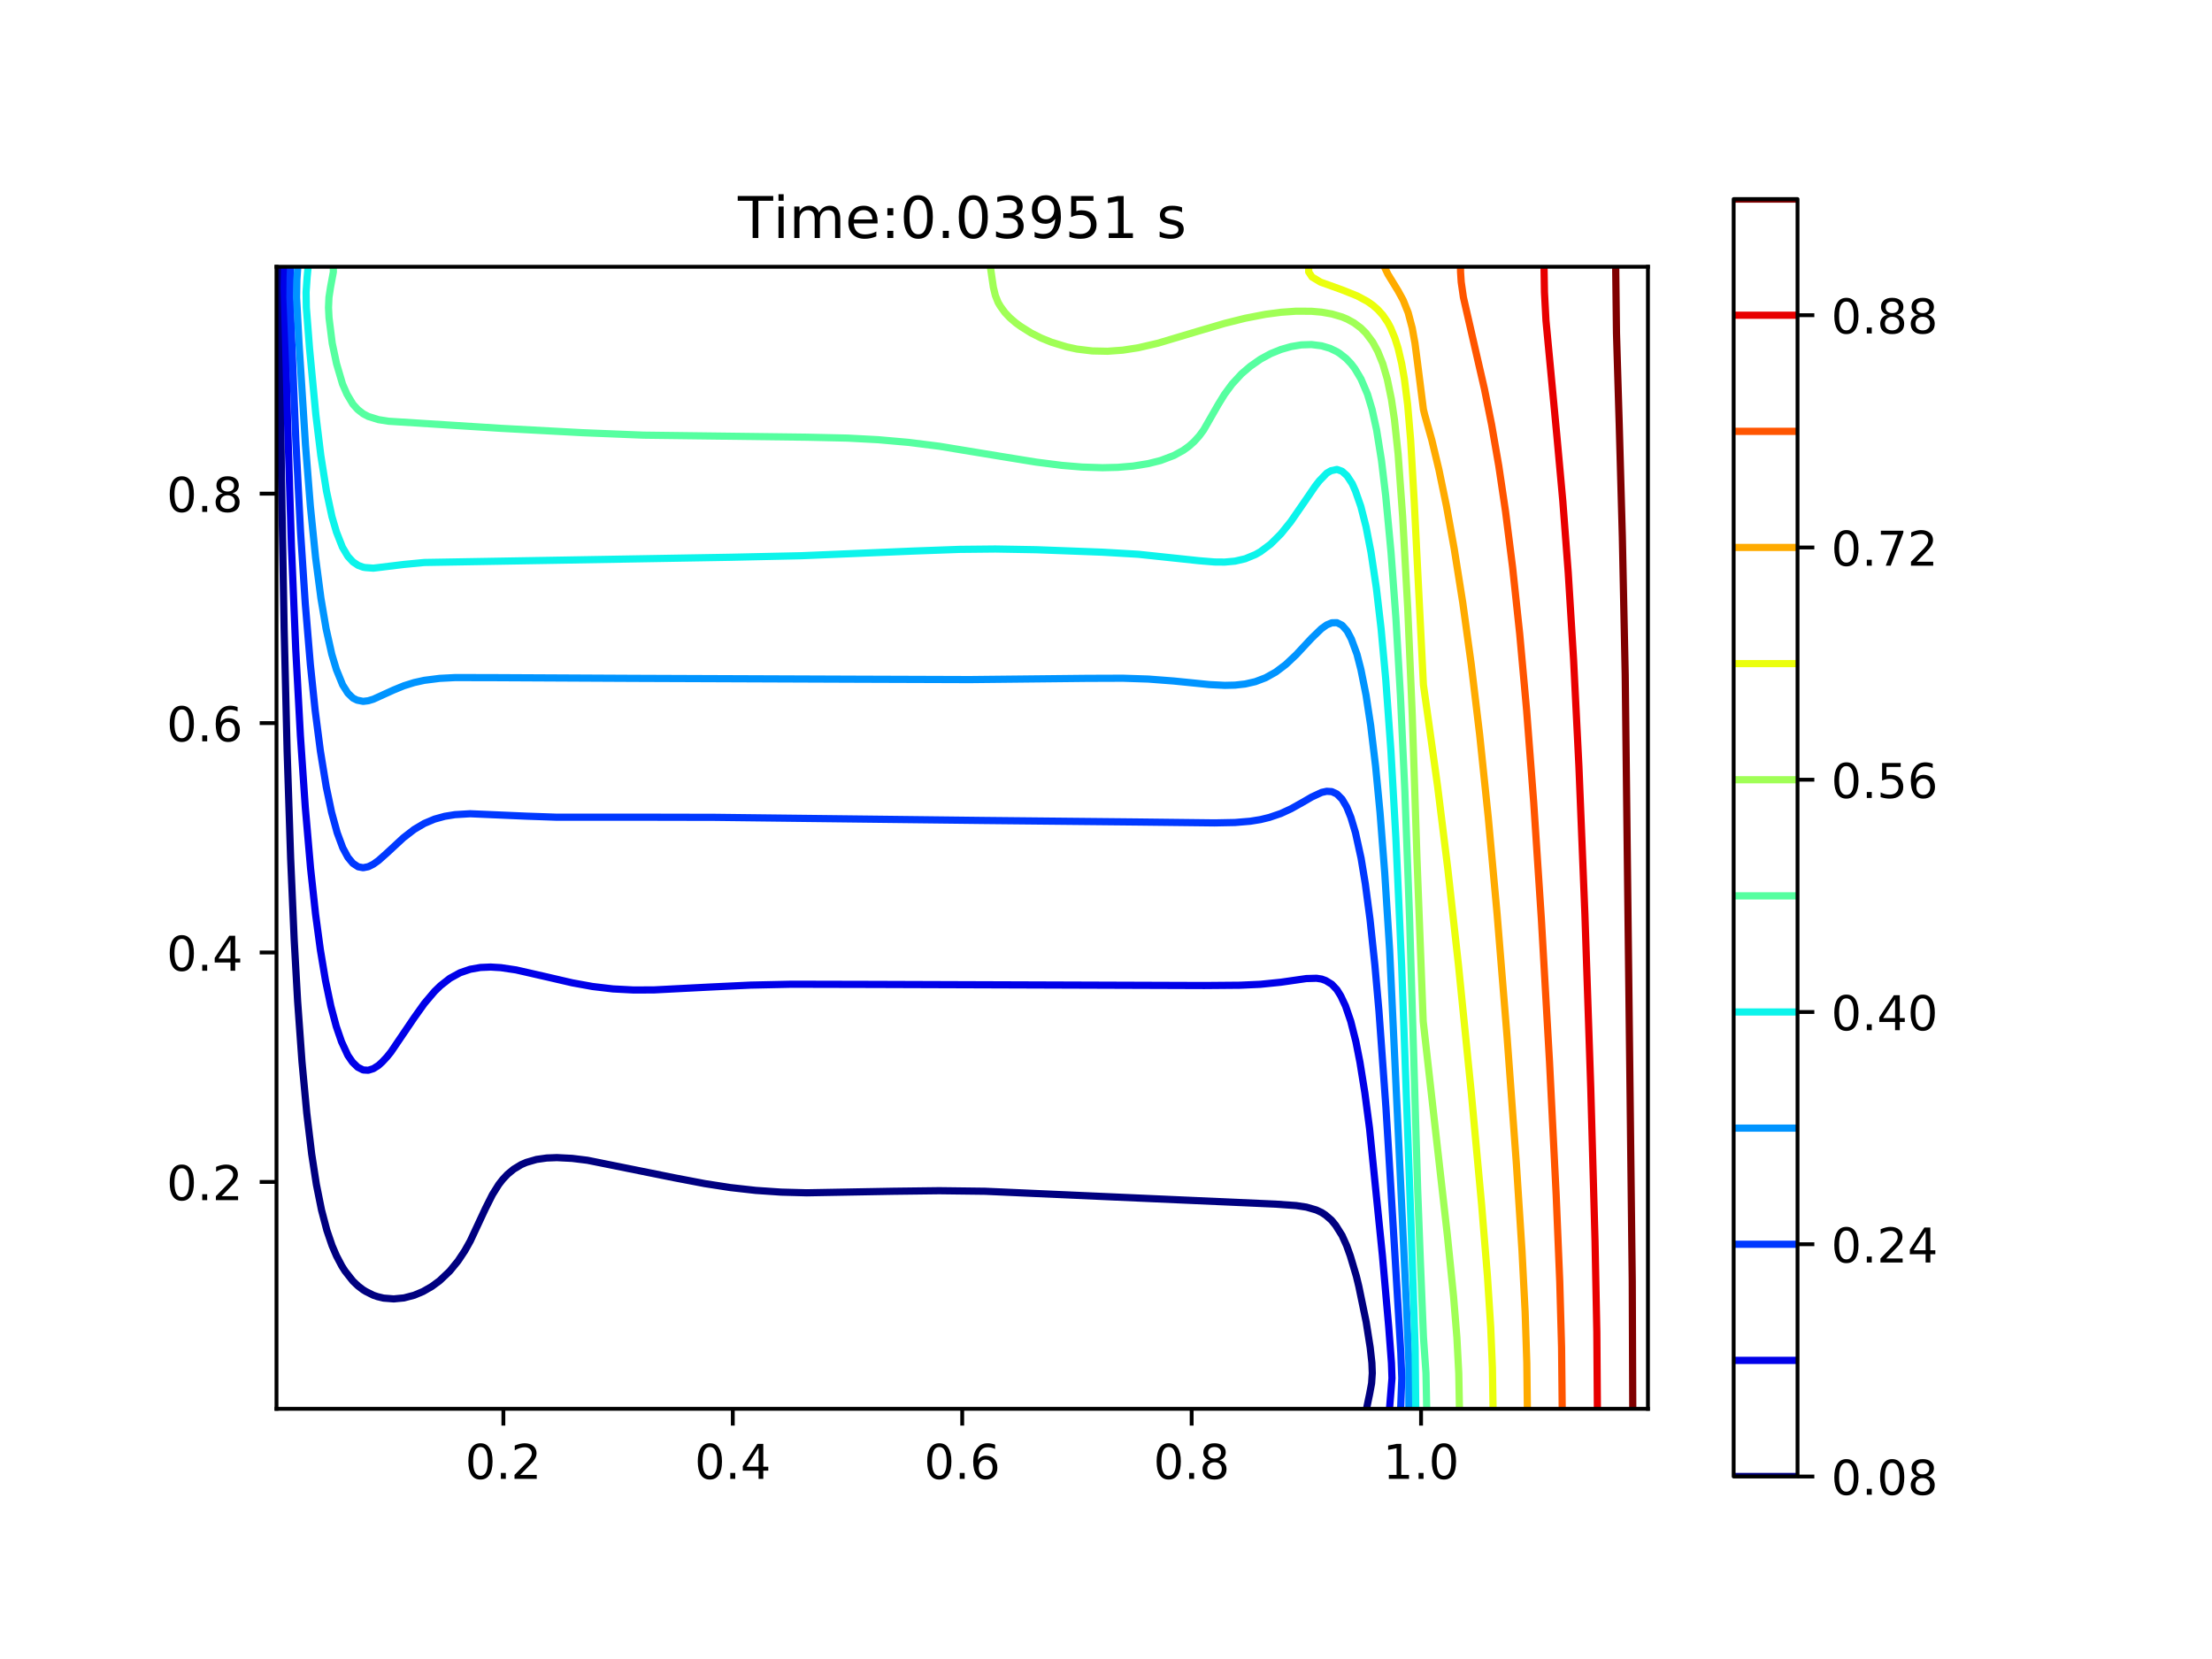 <?xml version="1.0" encoding="utf-8" standalone="no"?>
<!DOCTYPE svg PUBLIC "-//W3C//DTD SVG 1.1//EN"
  "http://www.w3.org/Graphics/SVG/1.1/DTD/svg11.dtd">
<!-- Created with matplotlib (http://matplotlib.org/) -->
<svg height="345.6pt" version="1.1" viewBox="0 0 460.8 345.6" width="460.8pt" xmlns="http://www.w3.org/2000/svg" xmlns:xlink="http://www.w3.org/1999/xlink">
 <defs>
  <style type="text/css">
*{stroke-linecap:butt;stroke-linejoin:round;}
  </style>
 </defs>
 <g id="figure_1">
  <g id="patch_1">
   <path d="M 0 345.6 
L 460.8 345.6 
L 460.8 0 
L 0 0 
z
" style="fill:#ffffff;"/>
  </g>
  <g id="axes_1">
   <g id="patch_2">
    <path d="M 57.6 293.479 
L 343.296 293.479 
L 343.296 55.577 
L 57.6 55.577 
z
" style="fill:#ffffff;"/>
   </g>
   <g id="matplotlib.axis_1">
    <g id="xtick_1">
     <g id="line2d_1">
      <defs>
       <path d="M 0 0 
L 0 3.5 
" id="m1a62c6490d" style="stroke:#000000;stroke-width:0.8;"/>
      </defs>
      <g>
       <use style="stroke:#000000;stroke-width:0.8;" x="104.862" xlink:href="#m1a62c6490d" y="293.479"/>
      </g>
     </g>
     <g id="text_1">
      <!-- 0.2 -->
      <defs>
       <path d="M 31.781 66.406 
Q 24.172 66.406 20.328 58.906 
Q 16.5 51.422 16.5 36.375 
Q 16.5 21.391 20.328 13.891 
Q 24.172 6.391 31.781 6.391 
Q 39.453 6.391 43.281 13.891 
Q 47.125 21.391 47.125 36.375 
Q 47.125 51.422 43.281 58.906 
Q 39.453 66.406 31.781 66.406 
z
M 31.781 74.219 
Q 44.047 74.219 50.516 64.516 
Q 56.984 54.828 56.984 36.375 
Q 56.984 17.969 50.516 8.266 
Q 44.047 -1.422 31.781 -1.422 
Q 19.531 -1.422 13.062 8.266 
Q 6.594 17.969 6.594 36.375 
Q 6.594 54.828 13.062 64.516 
Q 19.531 74.219 31.781 74.219 
z
" id="DejaVuSans-30"/>
       <path d="M 10.688 12.406 
L 21 12.406 
L 21 0 
L 10.688 0 
z
" id="DejaVuSans-2e"/>
       <path d="M 19.188 8.297 
L 53.609 8.297 
L 53.609 0 
L 7.328 0 
L 7.328 8.297 
Q 12.938 14.109 22.625 23.891 
Q 32.328 33.688 34.812 36.531 
Q 39.547 41.844 41.422 45.531 
Q 43.312 49.219 43.312 52.781 
Q 43.312 58.594 39.234 62.25 
Q 35.156 65.922 28.609 65.922 
Q 23.969 65.922 18.812 64.312 
Q 13.672 62.703 7.812 59.422 
L 7.812 69.391 
Q 13.766 71.781 18.938 73 
Q 24.125 74.219 28.422 74.219 
Q 39.75 74.219 46.484 68.547 
Q 53.219 62.891 53.219 53.422 
Q 53.219 48.922 51.531 44.891 
Q 49.859 40.875 45.406 35.406 
Q 44.188 33.984 37.641 27.219 
Q 31.109 20.453 19.188 8.297 
z
" id="DejaVuSans-32"/>
      </defs>
      <g transform="translate(96.91 308.078)scale(0.1 -0.1)">
       <use xlink:href="#DejaVuSans-30"/>
       <use x="63.623" xlink:href="#DejaVuSans-2e"/>
       <use x="95.41" xlink:href="#DejaVuSans-32"/>
      </g>
     </g>
    </g>
    <g id="xtick_2">
     <g id="line2d_2">
      <g>
       <use style="stroke:#000000;stroke-width:0.8;" x="152.655" xlink:href="#m1a62c6490d" y="293.479"/>
      </g>
     </g>
     <g id="text_2">
      <!-- 0.4 -->
      <defs>
       <path d="M 37.797 64.312 
L 12.891 25.391 
L 37.797 25.391 
z
M 35.203 72.906 
L 47.609 72.906 
L 47.609 25.391 
L 58.016 25.391 
L 58.016 17.188 
L 47.609 17.188 
L 47.609 0 
L 37.797 0 
L 37.797 17.188 
L 4.891 17.188 
L 4.891 26.703 
z
" id="DejaVuSans-34"/>
      </defs>
      <g transform="translate(144.703 308.078)scale(0.1 -0.1)">
       <use xlink:href="#DejaVuSans-30"/>
       <use x="63.623" xlink:href="#DejaVuSans-2e"/>
       <use x="95.41" xlink:href="#DejaVuSans-34"/>
      </g>
     </g>
    </g>
    <g id="xtick_3">
     <g id="line2d_3">
      <g>
       <use style="stroke:#000000;stroke-width:0.8;" x="200.448" xlink:href="#m1a62c6490d" y="293.479"/>
      </g>
     </g>
     <g id="text_3">
      <!-- 0.6 -->
      <defs>
       <path d="M 33.016 40.375 
Q 26.375 40.375 22.484 35.828 
Q 18.609 31.297 18.609 23.391 
Q 18.609 15.531 22.484 10.953 
Q 26.375 6.391 33.016 6.391 
Q 39.656 6.391 43.531 10.953 
Q 47.406 15.531 47.406 23.391 
Q 47.406 31.297 43.531 35.828 
Q 39.656 40.375 33.016 40.375 
z
M 52.594 71.297 
L 52.594 62.312 
Q 48.875 64.062 45.094 64.984 
Q 41.312 65.922 37.594 65.922 
Q 27.828 65.922 22.672 59.328 
Q 17.531 52.734 16.797 39.406 
Q 19.672 43.656 24.016 45.922 
Q 28.375 48.188 33.594 48.188 
Q 44.578 48.188 50.953 41.516 
Q 57.328 34.859 57.328 23.391 
Q 57.328 12.156 50.688 5.359 
Q 44.047 -1.422 33.016 -1.422 
Q 20.359 -1.422 13.672 8.266 
Q 6.984 17.969 6.984 36.375 
Q 6.984 53.656 15.188 63.938 
Q 23.391 74.219 37.203 74.219 
Q 40.922 74.219 44.703 73.484 
Q 48.484 72.75 52.594 71.297 
z
" id="DejaVuSans-36"/>
      </defs>
      <g transform="translate(192.496 308.078)scale(0.1 -0.1)">
       <use xlink:href="#DejaVuSans-30"/>
       <use x="63.623" xlink:href="#DejaVuSans-2e"/>
       <use x="95.41" xlink:href="#DejaVuSans-36"/>
      </g>
     </g>
    </g>
    <g id="xtick_4">
     <g id="line2d_4">
      <g>
       <use style="stroke:#000000;stroke-width:0.8;" x="248.241" xlink:href="#m1a62c6490d" y="293.479"/>
      </g>
     </g>
     <g id="text_4">
      <!-- 0.8 -->
      <defs>
       <path d="M 31.781 34.625 
Q 24.75 34.625 20.719 30.859 
Q 16.703 27.094 16.703 20.516 
Q 16.703 13.922 20.719 10.156 
Q 24.75 6.391 31.781 6.391 
Q 38.812 6.391 42.859 10.172 
Q 46.922 13.969 46.922 20.516 
Q 46.922 27.094 42.891 30.859 
Q 38.875 34.625 31.781 34.625 
z
M 21.922 38.812 
Q 15.578 40.375 12.031 44.719 
Q 8.5 49.078 8.5 55.328 
Q 8.5 64.062 14.719 69.141 
Q 20.953 74.219 31.781 74.219 
Q 42.672 74.219 48.875 69.141 
Q 55.078 64.062 55.078 55.328 
Q 55.078 49.078 51.531 44.719 
Q 48 40.375 41.703 38.812 
Q 48.828 37.156 52.797 32.312 
Q 56.781 27.484 56.781 20.516 
Q 56.781 9.906 50.312 4.234 
Q 43.844 -1.422 31.781 -1.422 
Q 19.734 -1.422 13.25 4.234 
Q 6.781 9.906 6.781 20.516 
Q 6.781 27.484 10.781 32.312 
Q 14.797 37.156 21.922 38.812 
z
M 18.312 54.391 
Q 18.312 48.734 21.844 45.562 
Q 25.391 42.391 31.781 42.391 
Q 38.141 42.391 41.719 45.562 
Q 45.312 48.734 45.312 54.391 
Q 45.312 60.062 41.719 63.234 
Q 38.141 66.406 31.781 66.406 
Q 25.391 66.406 21.844 63.234 
Q 18.312 60.062 18.312 54.391 
z
" id="DejaVuSans-38"/>
      </defs>
      <g transform="translate(240.289 308.078)scale(0.1 -0.1)">
       <use xlink:href="#DejaVuSans-30"/>
       <use x="63.623" xlink:href="#DejaVuSans-2e"/>
       <use x="95.41" xlink:href="#DejaVuSans-38"/>
      </g>
     </g>
    </g>
    <g id="xtick_5">
     <g id="line2d_5">
      <g>
       <use style="stroke:#000000;stroke-width:0.8;" x="296.034" xlink:href="#m1a62c6490d" y="293.479"/>
      </g>
     </g>
     <g id="text_5">
      <!-- 1.0 -->
      <defs>
       <path d="M 12.406 8.297 
L 28.516 8.297 
L 28.516 63.922 
L 10.984 60.406 
L 10.984 69.391 
L 28.422 72.906 
L 38.281 72.906 
L 38.281 8.297 
L 54.391 8.297 
L 54.391 0 
L 12.406 0 
z
" id="DejaVuSans-31"/>
      </defs>
      <g transform="translate(288.082 308.078)scale(0.1 -0.1)">
       <use xlink:href="#DejaVuSans-31"/>
       <use x="63.623" xlink:href="#DejaVuSans-2e"/>
       <use x="95.41" xlink:href="#DejaVuSans-30"/>
      </g>
     </g>
    </g>
   </g>
   <g id="matplotlib.axis_2">
    <g id="ytick_1">
     <g id="line2d_6">
      <defs>
       <path d="M 0 0 
L -3.5 0 
" id="mdaeac64f05" style="stroke:#000000;stroke-width:0.8;"/>
      </defs>
      <g>
       <use style="stroke:#000000;stroke-width:0.8;" x="57.6" xlink:href="#mdaeac64f05" y="246.218"/>
      </g>
     </g>
     <g id="text_6">
      <!-- 0.2 -->
      <g transform="translate(34.697 250.017)scale(0.1 -0.1)">
       <use xlink:href="#DejaVuSans-30"/>
       <use x="63.623" xlink:href="#DejaVuSans-2e"/>
       <use x="95.41" xlink:href="#DejaVuSans-32"/>
      </g>
     </g>
    </g>
    <g id="ytick_2">
     <g id="line2d_7">
      <g>
       <use style="stroke:#000000;stroke-width:0.8;" x="57.6" xlink:href="#mdaeac64f05" y="198.425"/>
      </g>
     </g>
     <g id="text_7">
      <!-- 0.4 -->
      <g transform="translate(34.697 202.224)scale(0.1 -0.1)">
       <use xlink:href="#DejaVuSans-30"/>
       <use x="63.623" xlink:href="#DejaVuSans-2e"/>
       <use x="95.41" xlink:href="#DejaVuSans-34"/>
      </g>
     </g>
    </g>
    <g id="ytick_3">
     <g id="line2d_8">
      <g>
       <use style="stroke:#000000;stroke-width:0.8;" x="57.6" xlink:href="#mdaeac64f05" y="150.631"/>
      </g>
     </g>
     <g id="text_8">
      <!-- 0.6 -->
      <g transform="translate(34.697 154.431)scale(0.1 -0.1)">
       <use xlink:href="#DejaVuSans-30"/>
       <use x="63.623" xlink:href="#DejaVuSans-2e"/>
       <use x="95.41" xlink:href="#DejaVuSans-36"/>
      </g>
     </g>
    </g>
    <g id="ytick_4">
     <g id="line2d_9">
      <g>
       <use style="stroke:#000000;stroke-width:0.8;" x="57.6" xlink:href="#mdaeac64f05" y="102.838"/>
      </g>
     </g>
     <g id="text_9">
      <!-- 0.8 -->
      <g transform="translate(34.697 106.638)scale(0.1 -0.1)">
       <use xlink:href="#DejaVuSans-30"/>
       <use x="63.623" xlink:href="#DejaVuSans-2e"/>
       <use x="95.41" xlink:href="#DejaVuSans-38"/>
      </g>
     </g>
    </g>
   </g>
   <g id="LineCollection_1">
    <path clip-path="url(#p2a12f50653)" d="M 284.671 293.479 
L 285.338 290.293 
L 285.73 288.169 
L 285.873 286.045 
L 285.792 283.921 
L 285.439 280.735 
L 284.606 275.424 
L 283.069 267.99 
L 282.555 265.866 
L 281.29 261.617 
L 280.531 259.493 
L 279.572 257.364 
L 278.239 255.245 
L 277.369 254.183 
L 276.138 253.121 
L 275.324 252.584 
L 274.204 252.059 
L 272.138 251.463 
L 270.013 251.142 
L 265.765 250.842 
L 205.227 248.163 
L 195.669 248.046 
L 186.11 248.162 
L 168.055 248.483 
L 162.745 248.341 
L 157.434 247.983 
L 152.124 247.388 
L 146.814 246.566 
L 140.441 245.347 
L 122.386 241.707 
L 119.2 241.314 
L 116.014 241.152 
L 113.89 241.233 
L 111.765 241.533 
L 109.641 242.151 
L 108.579 242.612 
L 107.011 243.562 
L 105.727 244.624 
L 104.728 245.686 
L 103.903 246.749 
L 102.574 248.873 
L 101.145 251.715 
L 97.959 258.543 
L 96.829 260.555 
L 95.419 262.68 
L 93.681 264.804 
L 91.586 266.792 
L 89.963 267.99 
L 88.114 269.052 
L 86.276 269.821 
L 84.152 270.38 
L 82.028 270.585 
L 79.903 270.418 
L 78.637 270.114 
L 77.779 269.822 
L 76.236 269.052 
L 75.655 268.698 
L 74.593 267.893 
L 73.531 266.883 
L 71.892 264.804 
L 71.212 263.742 
L 70.094 261.617 
L 69.182 259.493 
L 68.094 256.307 
L 66.975 252.059 
L 65.909 246.749 
L 64.924 240.376 
L 63.907 231.88 
L 62.91 221.198 
L 61.997 208.514 
L 61.284 195.769 
L 60.544 178.776 
L 59.813 156.473 
L 59.191 130.983 
L 58.61 98.059 
L 58.129 58.763 
L 58.166 55.577 
L 58.166 55.577 
" style="fill:none;stroke:#000080;stroke-width:1.5;"/>
   </g>
   <g id="LineCollection_2">
    <path clip-path="url(#p2a12f50653)" d="M 289.461 293.479 
L 289.975 287.107 
L 289.865 283.921 
L 289.3 276.486 
L 287.988 261.617 
L 285.301 235.066 
L 284.321 227.631 
L 283.297 221.259 
L 282.461 217.011 
L 281.388 212.762 
L 280.3 209.576 
L 279.3 207.452 
L 278.51 206.182 
L 277.448 205.046 
L 276.175 204.266 
L 275.324 203.958 
L 274.262 203.792 
L 272.138 203.852 
L 266.827 204.615 
L 262.579 205.045 
L 258.331 205.239 
L 250.896 205.302 
L 181.862 205.071 
L 164.869 205.033 
L 156.372 205.216 
L 147.876 205.618 
L 136.193 206.218 
L 131.945 206.23 
L 127.696 206.008 
L 123.448 205.508 
L 119.2 204.737 
L 113.89 203.506 
L 107.517 202.053 
L 104.331 201.579 
L 102.207 201.453 
L 100.083 201.543 
L 97.959 201.914 
L 95.834 202.642 
L 93.71 203.807 
L 91.765 205.328 
L 90.524 206.531 
L 88.4 209.04 
L 86.276 212.018 
L 81.451 219.135 
L 80.593 220.197 
L 79.598 221.259 
L 78.841 221.946 
L 77.779 222.62 
L 76.717 222.951 
L 75.655 222.892 
L 74.517 222.321 
L 73.432 221.259 
L 72.469 219.863 
L 71.148 217.011 
L 70.05 213.824 
L 68.918 209.576 
L 67.806 204.266 
L 66.742 197.893 
L 65.739 190.459 
L 64.699 180.9 
L 63.598 168.156 
L 62.581 153.287 
L 61.606 135.232 
L 60.719 113.99 
L 59.891 87.439 
L 59.21 59.825 
L 59.298 55.577 
L 59.298 55.577 
" style="fill:none;stroke:#0000e8;stroke-width:1.5;"/>
   </g>
   <g id="LineCollection_3">
    <path clip-path="url(#p2a12f50653)" d="M 291.781 293.479 
L 292.018 287.107 
L 291.815 281.797 
L 290.539 260.555 
L 288.722 230.818 
L 287.262 210.638 
L 286.415 201.08 
L 285.401 191.521 
L 284.416 184.087 
L 283.538 178.776 
L 282.369 173.466 
L 281.414 170.28 
L 280.563 168.156 
L 279.572 166.473 
L 278.51 165.407 
L 277.448 164.911 
L 276.386 164.841 
L 275.324 165.073 
L 273.259 166.031 
L 271.436 167.094 
L 268.951 168.485 
L 266.827 169.466 
L 264.445 170.28 
L 262.579 170.735 
L 260.455 171.077 
L 257.268 171.342 
L 253.02 171.424 
L 237.089 171.24 
L 205.227 170.922 
L 148.938 170.268 
L 131.945 170.233 
L 116.014 170.242 
L 109.641 170.021 
L 97.959 169.516 
L 94.772 169.707 
L 92.648 170.05 
L 90.524 170.637 
L 88.4 171.531 
L 86.276 172.787 
L 84.024 174.528 
L 80.588 177.714 
L 78.841 179.268 
L 77.779 180.025 
L 76.717 180.552 
L 75.655 180.761 
L 74.593 180.565 
L 73.504 179.838 
L 72.469 178.588 
L 71.407 176.614 
L 70.237 173.466 
L 69.075 169.218 
L 67.959 163.907 
L 66.746 156.473 
L 65.65 147.976 
L 64.654 138.418 
L 63.59 125.673 
L 62.61 110.804 
L 61.628 91.687 
L 60.404 61.949 
L 60.447 57.701 
L 60.54 55.577 
L 60.54 55.577 
" style="fill:none;stroke:#0038ff;stroke-width:1.5;"/>
   </g>
   <g id="LineCollection_4">
    <path clip-path="url(#p2a12f50653)" d="M 293.493 293.479 
L 293.498 283.921 
L 292.994 272.238 
L 289.484 197.893 
L 288.473 181.962 
L 287.48 169.218 
L 286.563 159.659 
L 285.543 151.163 
L 284.569 144.79 
L 283.504 139.48 
L 282.685 136.294 
L 281.51 133.107 
L 280.634 131.44 
L 279.572 130.243 
L 278.51 129.721 
L 277.448 129.74 
L 276.386 130.178 
L 275.259 130.983 
L 273.2 132.975 
L 270.013 136.397 
L 267.867 138.418 
L 265.765 140.005 
L 263.641 141.193 
L 261.517 142 
L 259.393 142.488 
L 257.269 142.725 
L 255.144 142.773 
L 251.958 142.613 
L 244.524 141.865 
L 239.213 141.459 
L 233.903 141.287 
L 226.469 141.313 
L 202.041 141.571 
L 178.676 141.492 
L 131.945 141.313 
L 102.207 141.163 
L 94.772 141.153 
L 91.586 141.317 
L 88.4 141.721 
L 86.276 142.19 
L 84.152 142.857 
L 82.02 143.728 
L 77.779 145.657 
L 76.717 145.976 
L 75.655 146.107 
L 74.384 145.852 
L 73.531 145.426 
L 72.469 144.396 
L 71.374 142.666 
L 70.077 139.48 
L 69.118 136.294 
L 67.934 130.983 
L 66.852 124.611 
L 65.739 116.114 
L 64.659 105.494 
L 63.643 92.749 
L 62.293 71.508 
L 61.786 61.949 
L 61.848 58.233 
L 62.038 55.577 
L 62.038 55.577 
" style="fill:none;stroke:#0094ff;stroke-width:1.5;"/>
   </g>
   <g id="LineCollection_5">
    <path clip-path="url(#p2a12f50653)" d="M 294.931 293.479 
L 294.8 280.735 
L 293.947 255.245 
L 291.986 201.08 
L 290.786 174.528 
L 289.758 156.473 
L 288.683 141.604 
L 287.706 130.983 
L 286.718 122.487 
L 285.603 115.052 
L 284.572 109.742 
L 283.486 105.494 
L 282.372 102.307 
L 281.696 100.764 
L 280.626 99.121 
L 279.572 98.167 
L 278.51 97.796 
L 277.266 98.059 
L 276.386 98.571 
L 274.829 100.183 
L 274 101.245 
L 271.819 104.432 
L 268.884 108.68 
L 266.827 111.222 
L 264.703 113.339 
L 262.579 114.926 
L 261.517 115.53 
L 259.393 116.404 
L 257.269 116.896 
L 255.144 117.091 
L 253.02 117.073 
L 249.834 116.811 
L 237.089 115.462 
L 229.655 115.03 
L 215.848 114.513 
L 207.351 114.368 
L 199.917 114.444 
L 190.358 114.791 
L 166.993 115.766 
L 152.124 116.089 
L 88.388 117.176 
L 84.152 117.582 
L 77.779 118.357 
L 76.139 118.238 
L 75.655 118.159 
L 74.593 117.763 
L 73.531 117.05 
L 72.469 115.897 
L 71.334 113.99 
L 70.08 110.804 
L 69.149 107.618 
L 68.009 102.307 
L 66.83 94.873 
L 65.795 86.376 
L 64.481 72.57 
L 63.821 64.073 
L 63.767 60.887 
L 63.982 57.701 
L 64.185 55.577 
L 64.185 55.577 
" style="fill:none;stroke:#0cf4eb;stroke-width:1.5;"/>
   </g>
   <g id="LineCollection_6">
    <path clip-path="url(#p2a12f50653)" d="M 297.212 293.479 
L 297.058 286.045 
L 296.683 280.735 
L 296.537 278.611 
L 295.888 262.68 
L 295.328 247.811 
L 293.649 191.521 
L 292.664 164.969 
L 291.729 144.79 
L 290.799 128.859 
L 289.774 115.052 
L 288.675 103.37 
L 287.789 95.935 
L 286.771 89.563 
L 285.833 85.314 
L 284.879 82.128 
L 283.52 78.942 
L 282.255 76.818 
L 281.447 75.756 
L 280.439 74.694 
L 279.094 73.632 
L 278.51 73.259 
L 277.082 72.57 
L 275.324 72.044 
L 273.2 71.777 
L 271.075 71.847 
L 268.951 72.199 
L 266.827 72.807 
L 264.703 73.67 
L 262.579 74.827 
L 260.455 76.313 
L 258.625 77.88 
L 256.667 80.004 
L 255.099 82.128 
L 253.792 84.252 
L 250.747 89.563 
L 249.834 90.805 
L 248.772 91.982 
L 247.71 92.934 
L 246.499 93.811 
L 244.524 94.895 
L 241.767 95.935 
L 239.213 96.577 
L 236.027 97.092 
L 232.841 97.356 
L 229.655 97.432 
L 225.407 97.296 
L 221.158 96.942 
L 215.848 96.265 
L 208.414 95.058 
L 195.669 92.96 
L 189.296 92.157 
L 182.924 91.596 
L 176.551 91.262 
L 168.055 91.075 
L 134.069 90.65 
L 121.324 90.138 
L 104.331 89.228 
L 80.965 87.752 
L 78.841 87.419 
L 76.717 86.755 
L 75.655 86.195 
L 74.529 85.314 
L 73.531 84.215 
L 72.284 82.128 
L 71.354 80.004 
L 70.107 75.756 
L 69.207 71.508 
L 68.541 66.197 
L 68.435 64.073 
L 68.528 61.949 
L 68.855 59.825 
L 69.446 56.639 
L 69.429 55.577 
L 69.429 55.577 
" style="fill:none;stroke:#56ffa0;stroke-width:1.5;"/>
   </g>
   <g id="LineCollection_7">
    <path clip-path="url(#p2a12f50653)" d="M 304.029 293.479 
L 303.888 286.045 
L 303.497 278.611 
L 302.807 270.114 
L 301.517 257.369 
L 298.993 235.066 
L 296.481 212.762 
L 295.182 178.776 
L 294.205 149.038 
L 293.258 126.735 
L 292.199 107.618 
L 291.255 94.61 
L 290.493 87.439 
L 289.862 83.19 
L 288.984 78.942 
L 288.053 75.756 
L 287.006 73.176 
L 285.944 71.233 
L 284.553 69.383 
L 283.483 68.321 
L 282.066 67.259 
L 280.634 66.473 
L 279.572 66.028 
L 277.448 65.404 
L 275.324 65.029 
L 273.2 64.845 
L 270.013 64.826 
L 266.827 65.052 
L 263.641 65.475 
L 259.393 66.297 
L 255.144 67.359 
L 249.834 68.917 
L 241.167 71.508 
L 237.089 72.45 
L 233.903 72.942 
L 230.717 73.173 
L 227.531 73.105 
L 224.345 72.72 
L 222.22 72.263 
L 219.034 71.287 
L 216.91 70.428 
L 214.786 69.359 
L 212.662 68.022 
L 211.6 67.255 
L 210.377 66.197 
L 209.367 65.135 
L 208.414 63.825 
L 207.931 63.011 
L 207.351 61.553 
L 206.932 59.825 
L 206.31 55.577 
L 206.31 55.577 
" style="fill:none;stroke:#a0ff56;stroke-width:1.5;"/>
   </g>
   <g id="LineCollection_8">
    <path clip-path="url(#p2a12f50653)" d="M 311.031 293.479 
L 310.898 284.983 
L 310.544 276.486 
L 309.862 265.866 
L 308.651 250.997 
L 306.496 227.631 
L 303.829 201.08 
L 301.594 180.9 
L 299.492 163.907 
L 297.576 150.1 
L 296.525 142.666 
L 294.608 104.432 
L 293.865 91.687 
L 293.232 84.252 
L 292.56 78.942 
L 292.001 75.756 
L 291.255 72.557 
L 290.588 70.445 
L 289.709 68.321 
L 289.131 67.214 
L 288.069 65.651 
L 287.006 64.472 
L 285.944 63.551 
L 284.882 62.806 
L 282.758 61.656 
L 279.572 60.378 
L 275.085 58.763 
L 273.318 57.701 
L 272.62 56.639 
L 272.637 55.577 
L 272.637 55.577 
" style="fill:none;stroke:#ebff0c;stroke-width:1.5;"/>
   </g>
   <g id="LineCollection_9">
    <path clip-path="url(#p2a12f50653)" d="M 318.181 293.479 
L 318.065 283.921 
L 317.713 273.3 
L 317.059 260.555 
L 315.894 242.5 
L 313.949 215.949 
L 311.878 190.459 
L 310.034 170.28 
L 308.248 153.12 
L 306.491 138.418 
L 304.739 125.673 
L 302.937 114.3 
L 301.341 105.494 
L 299.751 97.834 
L 298.278 91.687 
L 296.787 86.376 
L 296.528 85.314 
L 295.72 78.942 
L 295.316 75.756 
L 294.766 71.508 
L 294.19 68.321 
L 293.348 65.135 
L 292.317 62.55 
L 291.255 60.601 
L 289.131 57.131 
L 288.385 55.577 
L 288.385 55.577 
" style="fill:none;stroke:#ffab00;stroke-width:1.5;"/>
   </g>
   <g id="LineCollection_10">
    <path clip-path="url(#p2a12f50653)" d="M 325.437 293.479 
L 325.306 280.735 
L 324.922 266.928 
L 324.177 248.873 
L 322.796 221.259 
L 321.1 191.521 
L 319.495 167.094 
L 318.024 147.976 
L 316.582 132.045 
L 315.107 118.238 
L 313.632 106.556 
L 312.213 96.997 
L 310.739 88.501 
L 309.244 81.066 
L 307.291 72.57 
L 304.857 61.949 
L 304.397 58.763 
L 304.258 56.639 
L 304.248 55.577 
L 304.248 55.577 
" style="fill:none;stroke:#ff5500;stroke-width:1.5;"/>
   </g>
   <g id="LineCollection_11">
    <path clip-path="url(#p2a12f50653)" d="M 332.766 293.479 
L 332.65 277.548 
L 332.271 258.431 
L 331.381 226.569 
L 330.163 190.459 
L 328.917 159.659 
L 327.804 137.356 
L 326.691 119.301 
L 325.566 104.432 
L 324.309 90.625 
L 322.055 66.785 
L 321.74 60.887 
L 321.65 55.577 
L 321.65 55.577 
" style="fill:none;stroke:#e80000;stroke-width:1.5;"/>
   </g>
   <g id="LineCollection_12">
    <path clip-path="url(#p2a12f50653)" d="M 340.135 293.479 
L 340.027 266.928 
L 338.56 140.542 
L 337.964 111.866 
L 337.317 88.501 
L 336.743 69.383 
L 336.59 56.639 
L 336.589 55.577 
L 336.589 55.577 
" style="fill:none;stroke:#800000;stroke-width:1.5;"/>
   </g>
   <g id="patch_3">
    <path d="M 57.6 293.479 
L 57.6 55.577 
" style="fill:none;stroke:#000000;stroke-linecap:square;stroke-linejoin:miter;stroke-width:0.8;"/>
   </g>
   <g id="patch_4">
    <path d="M 343.296 293.479 
L 343.296 55.577 
" style="fill:none;stroke:#000000;stroke-linecap:square;stroke-linejoin:miter;stroke-width:0.8;"/>
   </g>
   <g id="patch_5">
    <path d="M 57.6 293.479 
L 343.296 293.479 
" style="fill:none;stroke:#000000;stroke-linecap:square;stroke-linejoin:miter;stroke-width:0.8;"/>
   </g>
   <g id="patch_6">
    <path d="M 57.6 55.577 
L 343.296 55.577 
" style="fill:none;stroke:#000000;stroke-linecap:square;stroke-linejoin:miter;stroke-width:0.8;"/>
   </g>
   <g id="text_10">
    <!-- Time:0.03951 s -->
    <defs>
     <path d="M -0.297 72.906 
L 61.375 72.906 
L 61.375 64.594 
L 35.5 64.594 
L 35.5 0 
L 25.594 0 
L 25.594 64.594 
L -0.297 64.594 
z
" id="DejaVuSans-54"/>
     <path d="M 9.422 54.688 
L 18.406 54.688 
L 18.406 0 
L 9.422 0 
z
M 9.422 75.984 
L 18.406 75.984 
L 18.406 64.594 
L 9.422 64.594 
z
" id="DejaVuSans-69"/>
     <path d="M 52 44.188 
Q 55.375 50.25 60.062 53.125 
Q 64.75 56 71.094 56 
Q 79.641 56 84.281 50.016 
Q 88.922 44.047 88.922 33.016 
L 88.922 0 
L 79.891 0 
L 79.891 32.719 
Q 79.891 40.578 77.094 44.375 
Q 74.312 48.188 68.609 48.188 
Q 61.625 48.188 57.562 43.547 
Q 53.516 38.922 53.516 30.906 
L 53.516 0 
L 44.484 0 
L 44.484 32.719 
Q 44.484 40.625 41.703 44.406 
Q 38.922 48.188 33.109 48.188 
Q 26.219 48.188 22.156 43.531 
Q 18.109 38.875 18.109 30.906 
L 18.109 0 
L 9.078 0 
L 9.078 54.688 
L 18.109 54.688 
L 18.109 46.188 
Q 21.188 51.219 25.484 53.609 
Q 29.781 56 35.688 56 
Q 41.656 56 45.828 52.969 
Q 50 49.953 52 44.188 
z
" id="DejaVuSans-6d"/>
     <path d="M 56.203 29.594 
L 56.203 25.203 
L 14.891 25.203 
Q 15.484 15.922 20.484 11.062 
Q 25.484 6.203 34.422 6.203 
Q 39.594 6.203 44.453 7.469 
Q 49.312 8.734 54.109 11.281 
L 54.109 2.781 
Q 49.266 0.734 44.188 -0.344 
Q 39.109 -1.422 33.891 -1.422 
Q 20.797 -1.422 13.156 6.188 
Q 5.516 13.812 5.516 26.812 
Q 5.516 40.234 12.766 48.109 
Q 20.016 56 32.328 56 
Q 43.359 56 49.781 48.891 
Q 56.203 41.797 56.203 29.594 
z
M 47.219 32.234 
Q 47.125 39.594 43.094 43.984 
Q 39.062 48.391 32.422 48.391 
Q 24.906 48.391 20.391 44.141 
Q 15.875 39.891 15.188 32.172 
z
" id="DejaVuSans-65"/>
     <path d="M 11.719 12.406 
L 22.016 12.406 
L 22.016 0 
L 11.719 0 
z
M 11.719 51.703 
L 22.016 51.703 
L 22.016 39.312 
L 11.719 39.312 
z
" id="DejaVuSans-3a"/>
     <path d="M 40.578 39.312 
Q 47.656 37.797 51.625 33 
Q 55.609 28.219 55.609 21.188 
Q 55.609 10.406 48.188 4.484 
Q 40.766 -1.422 27.094 -1.422 
Q 22.516 -1.422 17.656 -0.516 
Q 12.797 0.391 7.625 2.203 
L 7.625 11.719 
Q 11.719 9.328 16.594 8.109 
Q 21.484 6.891 26.812 6.891 
Q 36.078 6.891 40.938 10.547 
Q 45.797 14.203 45.797 21.188 
Q 45.797 27.641 41.281 31.266 
Q 36.766 34.906 28.719 34.906 
L 20.219 34.906 
L 20.219 43.016 
L 29.109 43.016 
Q 36.375 43.016 40.234 45.922 
Q 44.094 48.828 44.094 54.297 
Q 44.094 59.906 40.109 62.906 
Q 36.141 65.922 28.719 65.922 
Q 24.656 65.922 20.016 65.031 
Q 15.375 64.156 9.812 62.312 
L 9.812 71.094 
Q 15.438 72.656 20.344 73.438 
Q 25.25 74.219 29.594 74.219 
Q 40.828 74.219 47.359 69.109 
Q 53.906 64.016 53.906 55.328 
Q 53.906 49.266 50.438 45.094 
Q 46.969 40.922 40.578 39.312 
z
" id="DejaVuSans-33"/>
     <path d="M 10.984 1.516 
L 10.984 10.5 
Q 14.703 8.734 18.5 7.812 
Q 22.312 6.891 25.984 6.891 
Q 35.75 6.891 40.891 13.453 
Q 46.047 20.016 46.781 33.406 
Q 43.953 29.203 39.594 26.953 
Q 35.25 24.703 29.984 24.703 
Q 19.047 24.703 12.672 31.312 
Q 6.297 37.938 6.297 49.422 
Q 6.297 60.641 12.938 67.422 
Q 19.578 74.219 30.609 74.219 
Q 43.266 74.219 49.922 64.516 
Q 56.594 54.828 56.594 36.375 
Q 56.594 19.141 48.406 8.859 
Q 40.234 -1.422 26.422 -1.422 
Q 22.703 -1.422 18.891 -0.688 
Q 15.094 0.047 10.984 1.516 
z
M 30.609 32.422 
Q 37.25 32.422 41.125 36.953 
Q 45.016 41.5 45.016 49.422 
Q 45.016 57.281 41.125 61.844 
Q 37.25 66.406 30.609 66.406 
Q 23.969 66.406 20.094 61.844 
Q 16.219 57.281 16.219 49.422 
Q 16.219 41.5 20.094 36.953 
Q 23.969 32.422 30.609 32.422 
z
" id="DejaVuSans-39"/>
     <path d="M 10.797 72.906 
L 49.516 72.906 
L 49.516 64.594 
L 19.828 64.594 
L 19.828 46.734 
Q 21.969 47.469 24.109 47.828 
Q 26.266 48.188 28.422 48.188 
Q 40.625 48.188 47.75 41.5 
Q 54.891 34.812 54.891 23.391 
Q 54.891 11.625 47.562 5.094 
Q 40.234 -1.422 26.906 -1.422 
Q 22.312 -1.422 17.547 -0.641 
Q 12.797 0.141 7.719 1.703 
L 7.719 11.625 
Q 12.109 9.234 16.797 8.062 
Q 21.484 6.891 26.703 6.891 
Q 35.156 6.891 40.078 11.328 
Q 45.016 15.766 45.016 23.391 
Q 45.016 31 40.078 35.438 
Q 35.156 39.891 26.703 39.891 
Q 22.75 39.891 18.812 39.016 
Q 14.891 38.141 10.797 36.281 
z
" id="DejaVuSans-35"/>
     <path id="DejaVuSans-20"/>
     <path d="M 44.281 53.078 
L 44.281 44.578 
Q 40.484 46.531 36.375 47.5 
Q 32.281 48.484 27.875 48.484 
Q 21.188 48.484 17.844 46.438 
Q 14.5 44.391 14.5 40.281 
Q 14.5 37.156 16.891 35.375 
Q 19.281 33.594 26.516 31.984 
L 29.594 31.297 
Q 39.156 29.25 43.188 25.516 
Q 47.219 21.781 47.219 15.094 
Q 47.219 7.469 41.188 3.016 
Q 35.156 -1.422 24.609 -1.422 
Q 20.219 -1.422 15.453 -0.562 
Q 10.688 0.297 5.422 2 
L 5.422 11.281 
Q 10.406 8.688 15.234 7.391 
Q 20.062 6.109 24.812 6.109 
Q 31.156 6.109 34.562 8.281 
Q 37.984 10.453 37.984 14.406 
Q 37.984 18.062 35.516 20.016 
Q 33.062 21.969 24.703 23.781 
L 21.578 24.516 
Q 13.234 26.266 9.516 29.906 
Q 5.812 33.547 5.812 39.891 
Q 5.812 47.609 11.281 51.797 
Q 16.75 56 26.812 56 
Q 31.781 56 36.172 55.266 
Q 40.578 54.547 44.281 53.078 
z
" id="DejaVuSans-73"/>
    </defs>
    <g transform="translate(153.717 49.577)scale(0.12 -0.12)">
     <use xlink:href="#DejaVuSans-54"/>
     <use x="61.037" xlink:href="#DejaVuSans-69"/>
     <use x="88.82" xlink:href="#DejaVuSans-6d"/>
     <use x="186.232" xlink:href="#DejaVuSans-65"/>
     <use x="247.756" xlink:href="#DejaVuSans-3a"/>
     <use x="281.447" xlink:href="#DejaVuSans-30"/>
     <use x="345.07" xlink:href="#DejaVuSans-2e"/>
     <use x="376.857" xlink:href="#DejaVuSans-30"/>
     <use x="440.48" xlink:href="#DejaVuSans-33"/>
     <use x="504.104" xlink:href="#DejaVuSans-39"/>
     <use x="567.727" xlink:href="#DejaVuSans-35"/>
     <use x="631.35" xlink:href="#DejaVuSans-31"/>
     <use x="694.973" xlink:href="#DejaVuSans-20"/>
     <use x="726.76" xlink:href="#DejaVuSans-73"/>
    </g>
   </g>
  </g>
  <g id="axes_2">
   <g id="patch_7">
    <path clip-path="url(#p130336b231)" d="M 361.152 307.584 
L 361.152 283.392 
L 361.152 65.664 
L 361.152 41.472 
L 374.458 41.472 
L 374.458 65.664 
L 374.458 283.392 
L 374.458 307.584 
z
" style="fill:#ffffff;stroke:#ffffff;stroke-linejoin:miter;stroke-width:0.01;"/>
   </g>
   <g id="matplotlib.axis_3"/>
   <g id="matplotlib.axis_4">
    <g id="ytick_5">
     <g id="line2d_10">
      <defs>
       <path d="M 0 0 
L 3.5 0 
" id="m088d030b88" style="stroke:#000000;stroke-width:0.8;"/>
      </defs>
      <g>
       <use style="stroke:#000000;stroke-width:0.8;" x="374.458" xlink:href="#m088d030b88" y="307.584"/>
      </g>
     </g>
     <g id="text_11">
      <!-- 0.08 -->
      <g transform="translate(381.458 311.383)scale(0.1 -0.1)">
       <use xlink:href="#DejaVuSans-30"/>
       <use x="63.623" xlink:href="#DejaVuSans-2e"/>
       <use x="95.41" xlink:href="#DejaVuSans-30"/>
       <use x="159.033" xlink:href="#DejaVuSans-38"/>
      </g>
     </g>
    </g>
    <g id="ytick_6">
     <g id="line2d_11">
      <g>
       <use style="stroke:#000000;stroke-width:0.8;" x="374.458" xlink:href="#m088d030b88" y="259.2"/>
      </g>
     </g>
     <g id="text_12">
      <!-- 0.24 -->
      <g transform="translate(381.458 262.999)scale(0.1 -0.1)">
       <use xlink:href="#DejaVuSans-30"/>
       <use x="63.623" xlink:href="#DejaVuSans-2e"/>
       <use x="95.41" xlink:href="#DejaVuSans-32"/>
       <use x="159.033" xlink:href="#DejaVuSans-34"/>
      </g>
     </g>
    </g>
    <g id="ytick_7">
     <g id="line2d_12">
      <g>
       <use style="stroke:#000000;stroke-width:0.8;" x="374.458" xlink:href="#m088d030b88" y="210.816"/>
      </g>
     </g>
     <g id="text_13">
      <!-- 0.40 -->
      <g transform="translate(381.458 214.615)scale(0.1 -0.1)">
       <use xlink:href="#DejaVuSans-30"/>
       <use x="63.623" xlink:href="#DejaVuSans-2e"/>
       <use x="95.41" xlink:href="#DejaVuSans-34"/>
       <use x="159.033" xlink:href="#DejaVuSans-30"/>
      </g>
     </g>
    </g>
    <g id="ytick_8">
     <g id="line2d_13">
      <g>
       <use style="stroke:#000000;stroke-width:0.8;" x="374.458" xlink:href="#m088d030b88" y="162.432"/>
      </g>
     </g>
     <g id="text_14">
      <!-- 0.56 -->
      <g transform="translate(381.458 166.231)scale(0.1 -0.1)">
       <use xlink:href="#DejaVuSans-30"/>
       <use x="63.623" xlink:href="#DejaVuSans-2e"/>
       <use x="95.41" xlink:href="#DejaVuSans-35"/>
       <use x="159.033" xlink:href="#DejaVuSans-36"/>
      </g>
     </g>
    </g>
    <g id="ytick_9">
     <g id="line2d_14">
      <g>
       <use style="stroke:#000000;stroke-width:0.8;" x="374.458" xlink:href="#m088d030b88" y="114.048"/>
      </g>
     </g>
     <g id="text_15">
      <!-- 0.72 -->
      <defs>
       <path d="M 8.203 72.906 
L 55.078 72.906 
L 55.078 68.703 
L 28.609 0 
L 18.312 0 
L 43.219 64.594 
L 8.203 64.594 
z
" id="DejaVuSans-37"/>
      </defs>
      <g transform="translate(381.458 117.847)scale(0.1 -0.1)">
       <use xlink:href="#DejaVuSans-30"/>
       <use x="63.623" xlink:href="#DejaVuSans-2e"/>
       <use x="95.41" xlink:href="#DejaVuSans-37"/>
       <use x="159.033" xlink:href="#DejaVuSans-32"/>
      </g>
     </g>
    </g>
    <g id="ytick_10">
     <g id="line2d_15">
      <g>
       <use style="stroke:#000000;stroke-width:0.8;" x="374.458" xlink:href="#m088d030b88" y="65.664"/>
      </g>
     </g>
     <g id="text_16">
      <!-- 0.88 -->
      <g transform="translate(381.458 69.463)scale(0.1 -0.1)">
       <use xlink:href="#DejaVuSans-30"/>
       <use x="63.623" xlink:href="#DejaVuSans-2e"/>
       <use x="95.41" xlink:href="#DejaVuSans-38"/>
       <use x="159.033" xlink:href="#DejaVuSans-38"/>
      </g>
     </g>
    </g>
   </g>
   <g id="LineCollection_13">
    <path clip-path="url(#p130336b231)" d="M 361.152 307.584 
L 374.458 307.584 
" style="fill:none;stroke:#000080;stroke-width:1.5;"/>
    <path clip-path="url(#p130336b231)" d="M 361.152 283.392 
L 374.458 283.392 
" style="fill:none;stroke:#0000e8;stroke-width:1.5;"/>
    <path clip-path="url(#p130336b231)" d="M 361.152 259.2 
L 374.458 259.2 
" style="fill:none;stroke:#0038ff;stroke-width:1.5;"/>
    <path clip-path="url(#p130336b231)" d="M 361.152 235.008 
L 374.458 235.008 
" style="fill:none;stroke:#0094ff;stroke-width:1.5;"/>
    <path clip-path="url(#p130336b231)" d="M 361.152 210.816 
L 374.458 210.816 
" style="fill:none;stroke:#0cf4eb;stroke-width:1.5;"/>
    <path clip-path="url(#p130336b231)" d="M 361.152 186.624 
L 374.458 186.624 
" style="fill:none;stroke:#56ffa0;stroke-width:1.5;"/>
    <path clip-path="url(#p130336b231)" d="M 361.152 162.432 
L 374.458 162.432 
" style="fill:none;stroke:#a0ff56;stroke-width:1.5;"/>
    <path clip-path="url(#p130336b231)" d="M 361.152 138.24 
L 374.458 138.24 
" style="fill:none;stroke:#ebff0c;stroke-width:1.5;"/>
    <path clip-path="url(#p130336b231)" d="M 361.152 114.048 
L 374.458 114.048 
" style="fill:none;stroke:#ffab00;stroke-width:1.5;"/>
    <path clip-path="url(#p130336b231)" d="M 361.152 89.856 
L 374.458 89.856 
" style="fill:none;stroke:#ff5500;stroke-width:1.5;"/>
    <path clip-path="url(#p130336b231)" d="M 361.152 65.664 
L 374.458 65.664 
" style="fill:none;stroke:#e80000;stroke-width:1.5;"/>
    <path clip-path="url(#p130336b231)" d="M 361.152 41.472 
L 374.458 41.472 
" style="fill:none;stroke:#800000;stroke-width:1.5;"/>
   </g>
   <g id="patch_8">
    <path d="M 361.152 307.584 
L 361.152 283.392 
L 361.152 65.664 
L 361.152 41.472 
L 374.458 41.472 
L 374.458 65.664 
L 374.458 283.392 
L 374.458 307.584 
z
" style="fill:none;stroke:#000000;stroke-linejoin:miter;stroke-width:0.8;"/>
   </g>
  </g>
 </g>
 <defs>
  <clipPath id="p2a12f50653">
   <rect height="237.903" width="285.696" x="57.6" y="55.577"/>
  </clipPath>
  <clipPath id="p130336b231">
   <rect height="266.112" width="13.306" x="361.152" y="41.472"/>
  </clipPath>
 </defs>
</svg>
